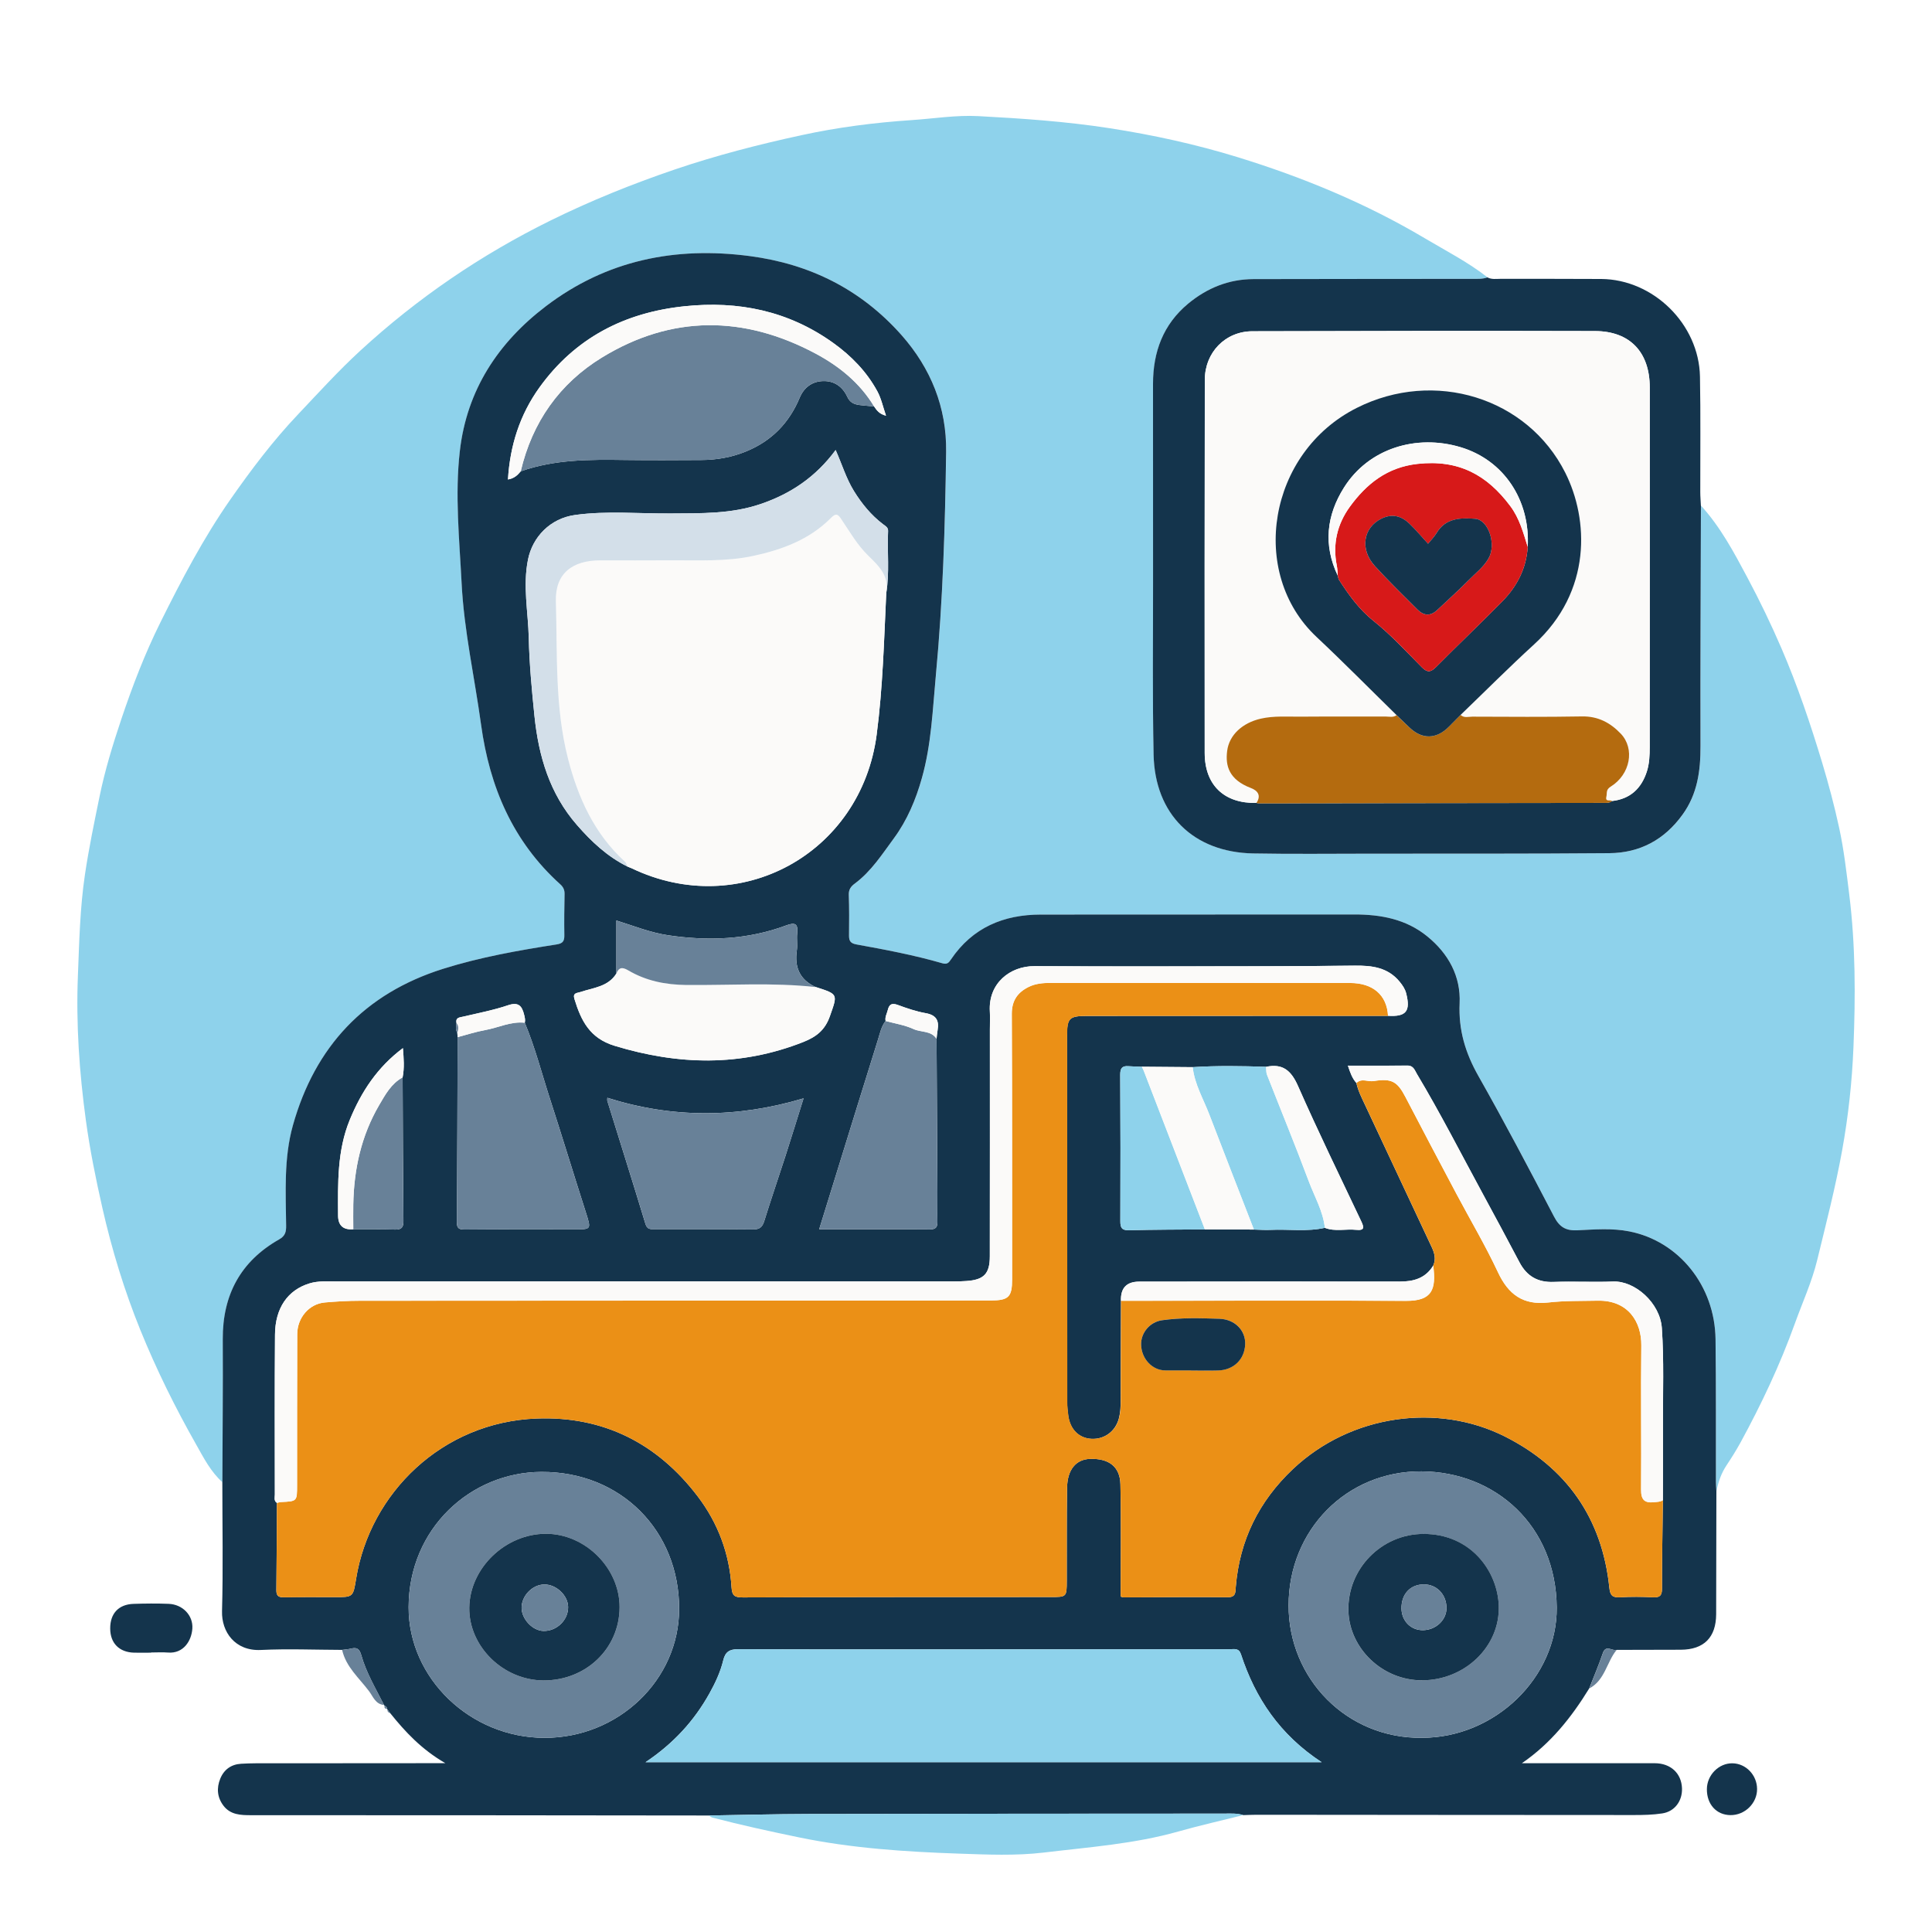 <svg viewBox="0 0 50 50" fill="none" xmlns="http://www.w3.org/2000/svg">
<path d="M44.02 13.084C44.524 13.636 44.872 14.29 45.22 14.943C45.541 15.544 45.836 16.157 46.106 16.783C46.521 17.747 46.856 18.739 47.159 19.743C47.326 20.298 47.475 20.861 47.597 21.423C47.72 21.988 47.787 22.575 47.859 23.154C48.021 24.467 48.021 25.788 47.967 27.105C47.931 27.998 47.834 28.889 47.674 29.774C47.501 30.732 47.257 31.672 47.028 32.615C46.891 33.177 46.645 33.712 46.449 34.258C46.067 35.321 45.585 36.34 45.045 37.331C44.934 37.533 44.809 37.732 44.682 37.923C44.543 38.133 44.47 38.351 44.422 38.589C44.418 38.511 44.41 38.434 44.409 38.355C44.406 37.122 44.415 35.889 44.399 34.656C44.381 33.28 43.455 32.124 42.17 31.869C41.728 31.781 41.274 31.819 40.827 31.841C40.523 31.856 40.361 31.759 40.218 31.484C39.584 30.264 38.941 29.044 38.262 27.848C37.925 27.253 37.746 26.66 37.777 25.965C37.808 25.266 37.488 24.681 36.941 24.235C36.39 23.786 35.738 23.666 35.052 23.666C32.348 23.667 29.645 23.669 26.942 23.67C25.973 23.67 25.172 24.006 24.613 24.83C24.556 24.914 24.515 24.967 24.384 24.929C23.657 24.717 22.912 24.578 22.167 24.443C22.016 24.416 21.974 24.353 21.975 24.214C21.978 23.862 21.98 23.509 21.969 23.157C21.964 23.019 22.026 22.939 22.125 22.866C22.549 22.553 22.83 22.108 23.135 21.695C23.478 21.231 23.703 20.695 23.861 20.136C24.106 19.263 24.138 18.363 24.223 17.468C24.402 15.548 24.46 13.622 24.488 11.695C24.504 10.545 24.092 9.531 23.332 8.673C22.286 7.491 20.96 6.832 19.404 6.628C17.477 6.374 15.697 6.734 14.129 7.926C12.889 8.869 12.083 10.096 11.903 11.67C11.771 12.812 11.891 13.958 11.949 15.099C12.011 16.33 12.285 17.536 12.451 18.754C12.672 20.37 13.275 21.781 14.503 22.888C14.581 22.958 14.616 23.035 14.613 23.142C14.605 23.494 14.601 23.847 14.607 24.199C14.609 24.351 14.574 24.416 14.406 24.443C13.415 24.598 12.428 24.772 11.469 25.073C9.438 25.713 8.153 27.085 7.582 29.125C7.345 29.972 7.397 30.852 7.407 31.722C7.408 31.877 7.386 31.986 7.227 32.076C6.228 32.642 5.76 33.513 5.767 34.661C5.774 35.893 5.76 37.127 5.756 38.359C5.454 38.089 5.273 37.733 5.079 37.388C4.536 36.431 4.047 35.442 3.634 34.425C3.219 33.403 2.894 32.341 2.649 31.259C2.479 30.508 2.326 29.755 2.222 28.991C2.053 27.751 1.966 26.504 2.016 25.254C2.051 24.378 2.069 23.498 2.199 22.63C2.299 21.956 2.438 21.289 2.575 20.621C2.715 19.933 2.921 19.265 3.142 18.605C3.428 17.756 3.75 16.914 4.151 16.108C4.695 15.013 5.262 13.93 5.961 12.928C6.499 12.158 7.067 11.404 7.719 10.718C8.246 10.161 8.761 9.593 9.327 9.073C10.804 7.715 12.445 6.597 14.239 5.711C15.281 5.197 16.357 4.763 17.458 4.388C18.535 4.022 19.634 3.739 20.741 3.499C21.676 3.295 22.636 3.172 23.596 3.108C24.169 3.07 24.739 2.975 25.315 3.005C26.45 3.065 27.583 3.143 28.71 3.317C29.836 3.491 30.946 3.734 32.029 4.067C33.717 4.587 35.348 5.26 36.875 6.167C37.423 6.493 37.993 6.783 38.498 7.179C38.366 7.226 38.228 7.217 38.092 7.217C36.209 7.219 34.325 7.219 32.442 7.223C31.803 7.225 31.243 7.451 30.753 7.857C30.104 8.395 29.843 9.107 29.843 9.93C29.841 11.642 29.843 13.355 29.843 15.067C29.845 16.555 29.826 18.043 29.857 19.529C29.888 21.075 30.888 22.056 32.433 22.086C33.447 22.107 34.462 22.093 35.477 22.093C37.536 22.091 39.595 22.097 41.654 22.08C42.441 22.074 43.077 21.734 43.546 21.084C43.932 20.548 44.013 19.946 44.011 19.306C44.005 17.232 44.017 15.157 44.022 13.084H44.02Z" fill="#8ED2EB"/>
<path d="M5.755 38.358C5.759 37.126 5.772 35.893 5.765 34.66C5.759 33.513 6.226 32.642 7.225 32.075C7.385 31.985 7.407 31.876 7.405 31.721C7.396 30.851 7.343 29.971 7.58 29.125C8.152 27.085 9.437 25.712 11.467 25.073C12.427 24.771 13.414 24.597 14.404 24.442C14.572 24.416 14.608 24.351 14.605 24.199C14.599 23.847 14.604 23.494 14.611 23.142C14.614 23.034 14.579 22.957 14.501 22.887C13.274 21.781 12.671 20.369 12.45 18.754C12.283 17.535 12.01 16.33 11.947 15.099C11.889 13.957 11.77 12.811 11.901 11.669C12.082 10.096 12.888 8.869 14.128 7.925C15.694 6.733 17.476 6.374 19.402 6.627C20.959 6.831 22.285 7.491 23.331 8.672C24.09 9.53 24.502 10.544 24.486 11.695C24.459 13.621 24.402 15.546 24.221 17.467C24.137 18.362 24.105 19.262 23.859 20.135C23.702 20.695 23.476 21.231 23.134 21.695C22.829 22.108 22.547 22.552 22.123 22.866C22.024 22.939 21.962 23.019 21.967 23.157C21.979 23.509 21.977 23.861 21.973 24.213C21.972 24.353 22.014 24.415 22.165 24.442C22.91 24.577 23.655 24.717 24.383 24.928C24.513 24.967 24.555 24.914 24.611 24.83C25.17 24.005 25.971 23.669 26.94 23.669C29.643 23.669 32.347 23.667 35.05 23.666C35.736 23.666 36.389 23.785 36.94 24.235C37.486 24.68 37.807 25.266 37.775 25.964C37.744 26.658 37.924 27.252 38.261 27.847C38.939 29.044 39.581 30.263 40.217 31.483C40.36 31.758 40.523 31.855 40.826 31.84C41.272 31.818 41.727 31.781 42.168 31.869C43.453 32.123 44.38 33.28 44.398 34.656C44.414 35.889 44.405 37.122 44.408 38.355C44.408 38.432 44.416 38.51 44.42 38.588C44.419 39.65 44.418 40.712 44.414 41.774C44.412 42.377 44.097 42.692 43.498 42.695C42.944 42.698 42.39 42.698 41.837 42.699C41.72 42.735 41.561 42.552 41.48 42.786C41.375 43.094 41.247 43.394 41.128 43.697C40.669 44.445 40.132 45.121 39.386 45.632C40.531 45.632 41.677 45.631 42.822 45.632C43.238 45.632 43.517 45.893 43.53 46.284C43.54 46.611 43.34 46.883 43.018 46.931C42.779 46.968 42.532 46.973 42.289 46.973C39.034 46.973 35.779 46.968 32.524 46.966C32.408 46.966 32.29 46.972 32.174 46.975C32.013 46.923 31.846 46.936 31.682 46.936C28.092 46.938 24.503 46.938 20.913 46.946C20.056 46.948 19.199 46.971 18.342 46.985C16.392 46.983 14.443 46.98 12.492 46.979C10.493 46.978 8.494 46.979 6.496 46.977C6.231 46.977 5.962 46.969 5.781 46.728C5.62 46.514 5.602 46.275 5.7 46.033C5.796 45.795 5.985 45.661 6.239 45.646C6.491 45.63 6.745 45.634 6.999 45.634C8.403 45.632 9.807 45.632 11.211 45.631C11.286 45.631 11.361 45.631 11.526 45.631C10.908 45.273 10.489 44.822 10.1 44.338C10.074 44.303 10.048 44.27 10.023 44.236L10.02 44.231C10.02 44.186 9.993 44.161 9.953 44.146L9.938 44.125C9.724 43.702 9.478 43.292 9.349 42.833C9.303 42.67 9.233 42.628 9.083 42.666C9.009 42.684 8.93 42.688 8.854 42.699C8.153 42.697 7.451 42.667 6.752 42.701C6.084 42.734 5.731 42.234 5.746 41.697C5.776 40.585 5.754 39.472 5.754 38.358H5.755ZM11.815 26.48C11.8 26.565 11.785 26.65 11.836 26.729C11.839 26.766 11.842 26.804 11.844 26.841C11.839 28.434 11.836 30.028 11.823 31.621C11.821 31.8 11.885 31.821 12.041 31.819C12.977 31.811 13.913 31.812 14.849 31.815C15.311 31.817 15.304 31.823 15.158 31.364C14.846 30.388 14.547 29.408 14.232 28.434C14.019 27.777 13.848 27.106 13.581 26.468C13.598 26.398 13.583 26.335 13.566 26.267C13.51 26.036 13.424 25.922 13.146 26.016C12.771 26.144 12.377 26.217 11.989 26.309C11.892 26.332 11.786 26.33 11.814 26.479L11.815 26.48ZM9.144 31.814C9.504 31.815 9.865 31.81 10.224 31.821C10.388 31.825 10.442 31.768 10.441 31.602C10.429 30.362 10.425 29.122 10.42 27.882C10.469 27.636 10.449 27.393 10.428 27.125C9.764 27.621 9.349 28.257 9.052 28.981C8.725 29.778 8.745 30.619 8.75 31.457C8.751 31.715 8.882 31.834 9.144 31.813V31.814ZM29.55 27.607C29.434 27.603 29.317 27.603 29.2 27.593C29.034 27.581 28.991 27.654 28.991 27.817C28.999 29.08 29 30.342 28.994 31.604C28.994 31.777 29.034 31.843 29.221 31.839C29.874 31.821 30.528 31.822 31.181 31.817C31.604 31.818 32.027 31.819 32.451 31.821C32.594 31.824 32.739 31.836 32.883 31.829C33.351 31.807 33.824 31.881 34.288 31.776C34.552 31.879 34.827 31.799 35.096 31.828C35.323 31.851 35.301 31.759 35.226 31.601C34.675 30.438 34.111 29.281 33.592 28.105C33.416 27.705 33.197 27.517 32.767 27.609C32.133 27.588 31.5 27.577 30.867 27.618C30.428 27.614 29.989 27.61 29.55 27.607ZM21.11 25.545C20.698 25.357 20.558 25.034 20.622 24.597C20.643 24.453 20.615 24.303 20.631 24.158C20.659 23.902 20.576 23.864 20.343 23.951C19.352 24.32 18.332 24.359 17.295 24.205C16.835 24.137 16.406 23.964 15.952 23.822V25.194C15.736 25.54 15.354 25.56 15.02 25.673C14.936 25.701 14.816 25.69 14.866 25.852C15.037 26.41 15.26 26.868 15.907 27.065C17.555 27.567 19.169 27.606 20.789 26.966C21.132 26.831 21.353 26.653 21.478 26.297C21.679 25.725 21.7 25.733 21.11 25.543V25.545ZM22.919 26.423C22.808 26.565 22.774 26.74 22.722 26.906C22.372 28.023 22.027 29.142 21.681 30.26C21.523 30.77 21.364 31.28 21.2 31.814C22.178 31.814 23.123 31.81 24.067 31.817C24.229 31.817 24.264 31.748 24.26 31.607C24.255 31.353 24.261 31.098 24.26 30.844C24.253 29.524 24.246 28.204 24.238 26.885C24.247 26.808 24.252 26.731 24.266 26.655C24.309 26.405 24.223 26.268 23.957 26.22C23.713 26.177 23.473 26.095 23.24 26.009C23.084 25.952 23.013 25.985 22.975 26.144C22.953 26.236 22.898 26.321 22.92 26.422L22.919 26.423ZM22.622 10.519C22.69 10.622 22.764 10.719 22.93 10.758C22.851 10.53 22.807 10.313 22.706 10.128C22.429 9.618 22.033 9.211 21.561 8.873C20.403 8.043 19.11 7.78 17.714 7.926C16.163 8.088 14.886 8.744 13.962 10.026C13.453 10.733 13.199 11.531 13.146 12.409C13.306 12.383 13.395 12.297 13.476 12.198C14.355 11.886 15.268 11.891 16.183 11.904C16.836 11.912 17.489 11.909 18.143 11.905C18.545 11.903 18.936 11.836 19.31 11.682C19.967 11.413 20.422 10.949 20.696 10.292C20.805 10.032 21.014 9.869 21.305 9.862C21.598 9.855 21.81 10.014 21.928 10.269C21.998 10.421 22.106 10.463 22.245 10.482C22.37 10.498 22.496 10.506 22.622 10.518V10.519ZM22.936 15.349C23.024 14.816 22.959 14.277 22.983 13.742C22.988 13.648 22.912 13.612 22.849 13.564C22.543 13.33 22.304 13.038 22.101 12.711C21.901 12.388 21.794 12.025 21.626 11.647C21.111 12.346 20.462 12.78 19.682 13.045C18.925 13.303 18.148 13.284 17.368 13.289C16.54 13.296 15.709 13.215 14.884 13.328C14.236 13.416 13.782 13.9 13.665 14.48C13.527 15.162 13.669 15.836 13.684 16.509C13.699 17.178 13.762 17.855 13.831 18.526C13.939 19.574 14.225 20.541 14.93 21.349C15.306 21.782 15.72 22.17 16.24 22.427C16.276 22.442 16.313 22.455 16.348 22.471C19.143 23.811 22.287 22.097 22.689 19.005C22.847 17.793 22.879 16.57 22.936 15.349ZM35.921 26.289C36.391 26.318 36.51 26.172 36.393 25.711C36.364 25.593 36.299 25.501 36.224 25.408C35.918 25.034 35.501 24.986 35.059 24.991C34.24 25.001 33.421 25.006 32.602 25.007C30.66 25.009 28.718 25.014 26.777 25.004C26.14 25 25.576 25.449 25.618 26.174C25.627 26.329 25.619 26.486 25.619 26.643C25.619 28.6 25.62 30.557 25.617 32.513C25.617 32.968 25.462 33.124 25.007 33.153C24.9 33.16 24.793 33.164 24.685 33.164C22.627 33.164 20.569 33.161 18.511 33.161C15.243 33.161 11.975 33.161 8.707 33.164C8.474 33.164 8.237 33.145 8.01 33.215C7.447 33.387 7.122 33.852 7.118 34.542C7.107 35.921 7.112 37.301 7.114 38.68C7.114 38.753 7.083 38.839 7.166 38.895C7.162 39.647 7.161 40.4 7.152 41.153C7.15 41.319 7.226 41.342 7.367 41.338C7.796 41.33 8.225 41.332 8.654 41.334C9.142 41.335 9.138 41.335 9.216 40.856C9.576 38.641 11.442 36.801 13.894 36.711C15.619 36.648 17.012 37.352 18.058 38.728C18.583 39.419 18.878 40.21 18.932 41.079C18.946 41.306 19.021 41.341 19.227 41.341C21.881 41.331 24.535 41.332 27.189 41.331C27.605 41.331 27.606 41.331 27.608 40.912C27.611 40.11 27.603 39.307 27.616 38.505C27.622 38.032 27.847 37.767 28.21 37.756C28.697 37.741 28.986 37.955 28.996 38.416C29.017 39.382 29.002 40.347 29.002 41.319C29.025 41.325 29.052 41.34 29.081 41.34C29.978 41.338 30.875 41.328 31.773 41.336C31.993 41.338 31.971 41.197 31.982 41.067C32.081 39.86 32.58 38.853 33.458 38.022C34.966 36.597 37.218 36.308 38.943 37.175C40.536 37.977 41.463 39.288 41.649 41.086C41.67 41.291 41.729 41.349 41.928 41.338C42.21 41.32 42.494 41.323 42.776 41.338C42.951 41.346 43.012 41.3 43.012 41.115C43.012 40.352 43.026 39.589 43.035 38.827C43.037 38.182 43.041 37.537 43.037 36.892C43.033 36.052 43.066 35.211 43.008 34.372C42.962 33.717 42.307 33.146 41.751 33.167C41.235 33.186 40.718 33.159 40.202 33.177C39.794 33.191 39.513 33.028 39.325 32.672C39.015 32.086 38.703 31.502 38.386 30.919C37.818 29.874 37.279 28.813 36.668 27.792C36.612 27.7 36.58 27.575 36.423 27.578C35.919 27.584 35.415 27.58 34.883 27.58C34.945 27.767 34.996 27.91 35.103 28.028C35.146 28.228 35.239 28.409 35.325 28.592C35.898 29.815 36.47 31.038 37.045 32.26C37.123 32.423 37.171 32.584 37.089 32.758C36.889 33.083 36.586 33.169 36.224 33.168C33.977 33.164 31.728 33.168 29.481 33.17C29.155 33.17 28.998 33.335 29.01 33.665C29.007 34.536 29.002 35.407 29.002 36.278C29.002 36.426 28.992 36.57 28.955 36.713C28.866 37.044 28.582 37.254 28.247 37.237C27.924 37.222 27.694 36.994 27.646 36.638C27.63 36.522 27.618 36.404 27.618 36.288C27.616 33.128 27.614 29.967 27.614 26.807C27.614 26.344 27.672 26.293 28.133 26.293C30.729 26.293 33.324 26.291 35.919 26.29L35.921 26.289ZM16.707 45.605H34.203C33.124 44.898 32.488 43.951 32.116 42.813C32.062 42.649 31.948 42.681 31.835 42.681C30.216 42.681 28.597 42.684 26.977 42.684C24.353 42.685 21.73 42.689 19.105 42.681C18.876 42.681 18.77 42.752 18.718 42.966C18.644 43.272 18.511 43.556 18.359 43.828C17.963 44.537 17.429 45.122 16.707 45.605H16.707ZM14.092 44.975C16.005 44.977 17.572 43.477 17.576 41.642C17.581 39.616 16.068 38.083 14.01 38.093C12.18 38.101 10.58 39.556 10.575 41.592C10.57 43.436 12.175 44.974 14.092 44.975ZM36.802 44.974C38.688 44.974 40.305 43.414 40.288 41.599C40.268 39.483 38.702 38.09 36.787 38.079C34.846 38.068 33.352 39.597 33.349 41.545C33.346 43.448 34.858 44.999 36.802 44.974ZM15.718 28.411C15.718 28.439 15.711 28.469 15.719 28.495C16.048 29.554 16.382 30.613 16.704 31.674C16.75 31.825 16.839 31.811 16.945 31.811C17.793 31.811 18.64 31.809 19.487 31.817C19.653 31.819 19.727 31.763 19.777 31.606C19.953 31.039 20.146 30.477 20.329 29.912C20.485 29.427 20.634 28.941 20.796 28.425C19.075 28.939 17.395 28.942 15.717 28.41L15.718 28.411Z" fill="#14344C"/>
<path d="M44.02 13.084C44.015 15.158 44.003 17.232 44.009 19.306C44.011 19.947 43.931 20.549 43.543 21.084C43.074 21.734 42.439 22.073 41.651 22.08C39.592 22.097 37.534 22.091 35.475 22.093C34.46 22.093 33.444 22.106 32.43 22.087C30.886 22.056 29.887 21.076 29.855 19.529C29.824 18.043 29.843 16.555 29.841 15.067C29.84 13.355 29.839 11.642 29.84 9.93C29.841 9.107 30.102 8.395 30.751 7.857C31.241 7.452 31.8 7.225 32.44 7.223C34.323 7.219 36.206 7.219 38.09 7.217C38.226 7.217 38.363 7.226 38.495 7.179C38.605 7.238 38.724 7.216 38.839 7.216C39.706 7.218 40.572 7.214 41.44 7.22C42.788 7.23 43.97 8.389 43.995 9.746C44.014 10.741 44.001 11.738 44.003 12.733C44.003 12.85 44.014 12.967 44.019 13.083L44.02 13.084ZM32.517 20.78C32.537 20.784 32.556 20.79 32.575 20.79C35.549 20.787 38.523 20.783 41.497 20.779C41.575 20.779 41.654 20.784 41.72 20.73C42.189 20.678 42.478 20.407 42.62 19.969C42.686 19.763 42.694 19.546 42.695 19.331C42.695 16.229 42.698 13.129 42.696 10.027C42.696 9.114 42.183 8.57 41.279 8.568C38.323 8.56 35.367 8.564 32.412 8.573C31.71 8.575 31.182 9.122 31.181 9.83C31.177 13.049 31.174 16.268 31.178 19.486C31.179 20.321 31.684 20.798 32.518 20.78H32.517Z" fill="#14344C"/>
<path d="M18.344 46.985C19.2 46.971 20.057 46.949 20.914 46.946C24.504 46.939 28.094 46.938 31.684 46.936C31.848 46.936 32.015 46.923 32.175 46.975C31.616 47.115 31.054 47.241 30.499 47.398C29.359 47.721 28.18 47.804 27.013 47.944C26.293 48.03 25.553 47.997 24.824 47.972C23.431 47.924 22.044 47.834 20.672 47.55C19.924 47.395 19.179 47.233 18.441 47.04C18.405 47.031 18.375 47.004 18.342 46.984L18.344 46.985Z" fill="#8ED2EB"/>
<path d="M3.911 42.771C3.764 42.771 3.617 42.774 3.471 42.771C3.085 42.761 2.853 42.525 2.852 42.146C2.85 41.758 3.068 41.521 3.456 41.508C3.757 41.498 4.061 41.495 4.362 41.507C4.725 41.52 5.001 41.805 4.978 42.147C4.957 42.465 4.747 42.799 4.35 42.768C4.205 42.756 4.058 42.766 3.911 42.766V42.772V42.771Z" fill="#14344C"/>
<path d="M45.473 46.299C45.476 46.667 45.157 46.98 44.783 46.975C44.42 46.971 44.171 46.695 44.174 46.303C44.176 45.937 44.483 45.628 44.837 45.634C45.186 45.64 45.471 45.939 45.473 46.299Z" fill="#14344C"/>
<path d="M8.855 42.699C8.931 42.688 9.009 42.684 9.084 42.665C9.234 42.628 9.303 42.669 9.349 42.832C9.479 43.291 9.725 43.701 9.939 44.124C9.719 44.109 9.653 43.904 9.553 43.771C9.299 43.43 8.953 43.142 8.854 42.699H8.855Z" fill="#688198"/>
<path d="M41.13 43.697C41.248 43.394 41.375 43.094 41.482 42.786C41.562 42.552 41.722 42.735 41.838 42.699C41.58 43.015 41.536 43.486 41.13 43.697Z" fill="#688198"/>
<path d="M9.954 44.145C9.994 44.16 10.021 44.184 10.022 44.23C9.972 44.223 9.936 44.206 9.954 44.145Z" fill="#688198"/>
<path d="M10.024 44.235C10.05 44.269 10.076 44.303 10.101 44.337C10.047 44.324 10.022 44.29 10.024 44.235Z" fill="#688198"/>
<path d="M37.09 32.758C37.172 32.583 37.124 32.423 37.047 32.259C36.471 31.037 35.9 29.814 35.327 28.591C35.241 28.408 35.148 28.227 35.105 28.027C35.241 27.896 35.404 28.003 35.554 27.978C36.016 27.902 36.164 27.992 36.37 28.386C36.806 29.224 37.248 30.059 37.69 30.893C38.05 31.57 38.442 32.232 38.767 32.926C39.037 33.504 39.419 33.782 40.067 33.709C40.492 33.661 40.923 33.67 41.351 33.662C42.145 33.648 42.484 34.221 42.477 34.821C42.462 36.064 42.481 37.307 42.471 38.55C42.468 38.815 42.561 38.905 42.811 38.877C42.89 38.868 42.967 38.87 43.036 38.826C43.026 39.589 43.011 40.352 43.013 41.115C43.013 41.301 42.951 41.346 42.777 41.338C42.495 41.324 42.21 41.32 41.929 41.338C41.73 41.35 41.671 41.291 41.65 41.086C41.464 39.288 40.537 37.977 38.943 37.175C37.219 36.307 34.966 36.597 33.459 38.022C32.58 38.853 32.082 39.861 31.982 41.067C31.971 41.197 31.994 41.338 31.774 41.336C30.876 41.328 29.979 41.338 29.081 41.34C29.054 41.34 29.026 41.325 29.003 41.319C29.003 40.347 29.018 39.382 28.997 38.416C28.987 37.955 28.697 37.741 28.21 37.756C27.848 37.768 27.623 38.032 27.616 38.505C27.604 39.307 27.611 40.11 27.608 40.912C27.607 41.331 27.605 41.331 27.19 41.331C24.536 41.332 21.882 41.331 19.228 41.341C19.021 41.341 18.946 41.306 18.932 41.079C18.878 40.21 18.584 39.419 18.058 38.728C17.013 37.352 15.621 36.649 13.895 36.711C11.443 36.8 9.577 38.64 9.217 40.856C9.138 41.335 9.143 41.334 8.655 41.334C8.226 41.333 7.797 41.331 7.368 41.338C7.227 41.341 7.15 41.319 7.153 41.153C7.162 40.4 7.163 39.647 7.167 38.895C7.204 38.887 7.243 38.874 7.281 38.873C7.691 38.853 7.689 38.854 7.689 38.435C7.689 37.134 7.689 35.832 7.693 34.531C7.694 34.1 8.004 33.742 8.409 33.708C8.709 33.682 9.011 33.664 9.313 33.664C14.758 33.66 20.202 33.659 25.647 33.656C26.107 33.656 26.194 33.562 26.194 33.108C26.193 30.818 26.197 28.529 26.186 26.238C26.185 25.896 26.336 25.684 26.619 25.544C26.795 25.455 26.991 25.438 27.188 25.438C27.969 25.439 28.749 25.438 29.53 25.438C31.335 25.438 33.14 25.437 34.945 25.44C35.525 25.44 35.894 25.746 35.923 26.29C33.328 26.29 30.732 26.292 28.137 26.292C27.676 26.292 27.618 26.344 27.618 26.806C27.618 29.966 27.619 33.127 27.622 36.287C27.622 36.404 27.634 36.522 27.65 36.637C27.698 36.993 27.927 37.22 28.251 37.236C28.586 37.253 28.87 37.043 28.959 36.712C28.997 36.569 29.006 36.425 29.006 36.277C29.006 35.406 29.011 34.536 29.014 33.665C29.198 33.665 29.382 33.665 29.567 33.665C31.841 33.664 34.115 33.654 36.389 33.667C37.069 33.671 37.172 33.368 37.094 32.759L37.09 32.758ZM30.825 35.466C30.825 35.466 30.825 35.468 30.825 35.468C31.058 35.468 31.291 35.474 31.525 35.467C31.927 35.455 32.206 35.182 32.225 34.795C32.242 34.437 31.968 34.143 31.558 34.13C31.063 34.113 30.567 34.097 30.073 34.167C29.759 34.212 29.522 34.491 29.532 34.804C29.543 35.166 29.821 35.463 30.154 35.465C30.377 35.467 30.601 35.465 30.825 35.465V35.466Z" fill="#EB9016"/>
<path d="M22.936 15.349C22.879 16.57 22.846 17.793 22.689 19.005C22.287 22.097 19.143 23.811 16.348 22.471C16.312 22.455 16.276 22.442 16.241 22.427C16.219 22.385 16.206 22.332 16.173 22.301C15.38 21.578 14.958 20.642 14.699 19.631C14.357 18.297 14.426 16.92 14.386 15.56C14.365 14.843 14.812 14.503 15.537 14.503C16.141 14.503 16.746 14.506 17.35 14.502C18.069 14.497 18.79 14.54 19.503 14.386C20.247 14.225 20.945 13.965 21.494 13.415C21.621 13.289 21.671 13.287 21.765 13.426C21.987 13.756 22.186 14.105 22.476 14.387C22.747 14.649 23.021 14.915 22.936 15.35V15.349Z" fill="#FBFAF9"/>
<path d="M16.707 45.605C17.43 45.122 17.964 44.538 18.359 43.828C18.512 43.555 18.645 43.271 18.719 42.966C18.771 42.753 18.877 42.68 19.106 42.681C21.73 42.689 24.354 42.686 26.978 42.684C28.597 42.684 30.216 42.681 31.836 42.681C31.948 42.681 32.063 42.648 32.117 42.813C32.489 43.951 33.125 44.898 34.204 45.605H16.708H16.707Z" fill="#8ED2EB"/>
<path d="M14.092 44.975C12.175 44.974 10.57 43.435 10.575 41.592C10.58 39.556 12.179 38.1 14.01 38.093C16.068 38.083 17.58 39.616 17.576 41.642C17.572 43.477 16.005 44.977 14.092 44.975ZM14.067 43.489C15.167 43.493 16.03 42.663 16.035 41.599C16.039 40.587 15.147 39.696 14.13 39.694C13.08 39.694 12.159 40.58 12.145 41.606C12.132 42.61 13.024 43.485 14.067 43.489Z" fill="#688198"/>
<path d="M36.802 44.974C34.859 44.999 33.346 43.448 33.349 41.545C33.352 39.596 34.846 38.068 36.787 38.079C38.702 38.09 40.268 39.482 40.288 41.599C40.305 43.414 38.688 44.973 36.802 44.974ZM36.804 43.486C37.905 43.483 38.821 42.615 38.787 41.562C38.759 40.663 38.061 39.697 36.837 39.699C35.751 39.701 34.864 40.606 34.896 41.694C34.925 42.665 35.778 43.49 36.803 43.487L36.804 43.486Z" fill="#688198"/>
<path d="M35.921 26.289C35.893 25.745 35.522 25.44 34.943 25.439C33.138 25.436 31.333 25.437 29.528 25.437C28.747 25.437 27.966 25.439 27.186 25.437C26.988 25.437 26.793 25.454 26.616 25.543C26.334 25.684 26.183 25.895 26.184 26.238C26.194 28.528 26.19 30.817 26.192 33.107C26.192 33.561 26.106 33.654 25.645 33.655C20.2 33.658 14.755 33.659 9.31 33.663C9.009 33.663 8.707 33.681 8.407 33.707C8.002 33.742 7.692 34.1 7.691 34.53C7.687 35.831 7.687 37.133 7.687 38.434C7.687 38.853 7.688 38.852 7.279 38.872C7.24 38.873 7.203 38.886 7.164 38.894C7.082 38.839 7.113 38.752 7.112 38.679C7.111 37.3 7.107 35.92 7.116 34.541C7.121 33.852 7.445 33.386 8.009 33.214C8.236 33.144 8.472 33.164 8.705 33.163C11.973 33.16 15.241 33.16 18.509 33.16C20.568 33.16 22.626 33.162 24.684 33.163C24.791 33.163 24.899 33.16 25.005 33.153C25.461 33.123 25.616 32.967 25.616 32.512C25.619 30.555 25.617 28.598 25.617 26.642C25.617 26.485 25.626 26.329 25.616 26.173C25.574 25.448 26.139 24.999 26.776 25.003C28.717 25.014 30.658 25.008 32.6 25.006C33.419 25.005 34.239 25.001 35.058 24.99C35.5 24.985 35.916 25.032 36.222 25.407C36.297 25.499 36.362 25.593 36.392 25.71C36.508 26.171 36.389 26.317 35.919 26.288L35.921 26.289Z" fill="#FBFAF9"/>
<path d="M22.622 10.519C22.496 10.507 22.37 10.499 22.245 10.482C22.107 10.464 21.998 10.421 21.928 10.27C21.81 10.014 21.598 9.855 21.305 9.862C21.013 9.869 20.805 10.032 20.696 10.293C20.422 10.949 19.967 11.414 19.31 11.683C18.936 11.836 18.545 11.904 18.143 11.906C17.489 11.91 16.836 11.913 16.183 11.905C15.268 11.892 14.355 11.887 13.476 12.199C13.773 10.927 14.482 9.924 15.578 9.253C17.382 8.15 19.247 8.16 21.105 9.15C21.719 9.477 22.253 9.91 22.622 10.519V10.519Z" fill="#688198"/>
<path d="M22.936 15.349C23.02 14.914 22.747 14.649 22.476 14.386C22.186 14.105 21.988 13.756 21.765 13.425C21.671 13.285 21.621 13.288 21.494 13.415C20.945 13.964 20.247 14.224 19.503 14.385C18.791 14.54 18.069 14.496 17.35 14.501C16.746 14.506 16.141 14.502 15.537 14.502C14.812 14.502 14.366 14.842 14.386 15.56C14.426 16.919 14.357 18.296 14.699 19.63C14.958 20.642 15.38 21.578 16.173 22.3C16.206 22.331 16.218 22.384 16.241 22.427C15.721 22.17 15.307 21.782 14.93 21.349C14.226 20.54 13.94 19.573 13.832 18.525C13.763 17.854 13.701 17.177 13.685 16.508C13.669 15.836 13.527 15.162 13.665 14.479C13.783 13.899 14.236 13.416 14.884 13.327C15.71 13.214 16.54 13.295 17.369 13.288C18.148 13.282 18.926 13.302 19.683 13.045C20.462 12.78 21.112 12.345 21.627 11.646C21.794 12.024 21.901 12.388 22.102 12.71C22.305 13.037 22.543 13.33 22.85 13.564C22.912 13.611 22.989 13.648 22.984 13.741C22.959 14.276 23.025 14.814 22.936 15.348L22.936 15.349Z" fill="#D3DFE9"/>
<path d="M13.581 26.468C13.849 27.106 14.019 27.777 14.232 28.434C14.547 29.409 14.845 30.389 15.158 31.364C15.305 31.823 15.311 31.817 14.849 31.816C13.914 31.814 12.977 31.812 12.041 31.82C11.886 31.821 11.822 31.8 11.823 31.622C11.835 30.028 11.838 28.434 11.843 26.841C12.08 26.779 12.315 26.702 12.555 26.659C12.897 26.598 13.22 26.429 13.581 26.469V26.468Z" fill="#688198"/>
<path d="M15.718 28.411C17.395 28.943 19.075 28.939 20.797 28.426C20.635 28.942 20.486 29.428 20.329 29.912C20.147 30.478 19.954 31.04 19.777 31.607C19.728 31.764 19.654 31.82 19.488 31.818C18.641 31.81 17.793 31.813 16.946 31.812C16.84 31.812 16.75 31.825 16.705 31.675C16.384 30.613 16.048 29.555 15.719 28.496C15.711 28.47 15.719 28.44 15.719 28.412L15.718 28.411Z" fill="#688198"/>
<path d="M24.238 26.885C24.245 28.204 24.253 29.524 24.26 30.844C24.262 31.098 24.255 31.353 24.26 31.607C24.263 31.748 24.229 31.817 24.067 31.817C23.123 31.81 22.179 31.814 21.2 31.814C21.364 31.281 21.522 30.771 21.681 30.26C22.027 29.142 22.372 28.023 22.722 26.906C22.774 26.74 22.808 26.565 22.919 26.423C23.162 26.489 23.417 26.528 23.643 26.632C23.84 26.723 24.098 26.667 24.238 26.885Z" fill="#688198"/>
<path d="M21.11 25.545C21.699 25.734 21.678 25.727 21.478 26.298C21.353 26.655 21.132 26.832 20.789 26.968C19.169 27.607 17.555 27.568 15.907 27.066C15.259 26.87 15.037 26.411 14.866 25.854C14.816 25.691 14.936 25.703 15.02 25.675C15.354 25.561 15.736 25.542 15.952 25.196C16.017 25.033 16.106 25.023 16.256 25.112C16.718 25.385 17.22 25.487 17.76 25.491C18.877 25.502 19.995 25.422 21.11 25.546L21.11 25.545Z" fill="#FBFAF9"/>
<path d="M43.036 38.826C42.967 38.87 42.89 38.867 42.811 38.876C42.561 38.905 42.468 38.815 42.471 38.549C42.481 37.306 42.462 36.063 42.477 34.82C42.484 34.22 42.145 33.647 41.351 33.661C40.923 33.669 40.492 33.66 40.067 33.708C39.419 33.781 39.037 33.503 38.767 32.925C38.442 32.231 38.049 31.57 37.69 30.892C37.248 30.058 36.806 29.223 36.37 28.385C36.165 27.991 36.016 27.901 35.554 27.977C35.404 28.003 35.241 27.895 35.105 28.026C34.998 27.909 34.947 27.766 34.884 27.578C35.416 27.578 35.92 27.582 36.424 27.576C36.581 27.574 36.614 27.698 36.669 27.791C37.28 28.812 37.82 29.872 38.387 30.917C38.704 31.5 39.017 32.085 39.326 32.67C39.515 33.026 39.795 33.19 40.203 33.175C40.719 33.157 41.237 33.185 41.752 33.165C42.308 33.144 42.964 33.715 43.009 34.37C43.067 35.21 43.034 36.05 43.039 36.891C43.043 37.535 43.037 38.18 43.036 38.825L43.036 38.826Z" fill="#FBFAF9"/>
<path d="M34.288 31.776C33.823 31.881 33.351 31.807 32.883 31.829C32.739 31.836 32.595 31.824 32.451 31.821C32.065 30.828 31.677 29.836 31.296 28.842C31.141 28.438 30.915 28.059 30.866 27.618C31.499 27.577 32.132 27.588 32.766 27.609C32.773 27.676 32.765 27.749 32.788 27.81C33.148 28.73 33.524 29.644 33.87 30.569C34.018 30.967 34.24 31.342 34.287 31.775L34.288 31.776Z" fill="#8ED2EB"/>
<path d="M22.622 10.519C22.253 9.909 21.719 9.477 21.105 9.149C19.247 8.159 17.382 8.149 15.578 9.252C14.482 9.923 13.773 10.926 13.476 12.198C13.395 12.297 13.305 12.382 13.146 12.409C13.199 11.531 13.453 10.733 13.962 10.026C14.886 8.744 16.163 8.088 17.714 7.926C19.11 7.78 20.402 8.044 21.561 8.873C22.033 9.211 22.429 9.618 22.706 10.128C22.806 10.313 22.851 10.529 22.93 10.758C22.764 10.719 22.69 10.621 22.622 10.519Z" fill="#FBFAF9"/>
<path d="M21.11 25.545C19.995 25.422 18.876 25.502 17.759 25.491C17.219 25.485 16.718 25.384 16.256 25.111C16.105 25.023 16.016 25.032 15.951 25.195V23.823C16.405 23.964 16.833 24.137 17.294 24.206C18.331 24.359 19.351 24.32 20.342 23.952C20.575 23.864 20.658 23.903 20.63 24.159C20.615 24.304 20.642 24.453 20.621 24.598C20.557 25.035 20.698 25.358 21.109 25.545L21.11 25.545Z" fill="#688198"/>
<path d="M31.182 31.817C30.528 31.823 29.875 31.821 29.222 31.839C29.034 31.843 28.994 31.777 28.995 31.604C29 30.342 28.999 29.08 28.992 27.817C28.991 27.654 29.034 27.581 29.201 27.593C29.317 27.602 29.435 27.602 29.551 27.607C29.568 27.642 29.587 27.676 29.601 27.712C30.129 29.081 30.656 30.449 31.183 31.817H31.182Z" fill="#8ED2EB"/>
<path d="M31.182 31.817C30.655 30.449 30.128 29.081 29.6 27.712C29.586 27.676 29.567 27.642 29.55 27.607C29.989 27.61 30.428 27.614 30.867 27.618C30.916 28.06 31.142 28.439 31.297 28.842C31.678 29.836 32.066 30.828 32.451 31.821C32.029 31.819 31.605 31.818 31.182 31.817Z" fill="#FBFAF9"/>
<path d="M37.09 32.758C37.169 33.367 37.065 33.669 36.386 33.665C34.112 33.652 31.838 33.662 29.564 33.663C29.379 33.663 29.195 33.663 29.011 33.663C28.999 33.333 29.156 33.168 29.482 33.167C31.729 33.166 33.977 33.161 36.225 33.166C36.587 33.166 36.889 33.081 37.09 32.756L37.09 32.758Z" fill="#FBFAF9"/>
<path d="M10.419 27.883C10.425 29.123 10.428 30.362 10.44 31.603C10.441 31.769 10.388 31.826 10.223 31.821C9.863 31.811 9.503 31.816 9.143 31.814C9.143 31.599 9.138 31.386 9.143 31.171C9.159 30.261 9.349 29.395 9.811 28.603C9.971 28.33 10.124 28.045 10.419 27.883V27.883Z" fill="#688198"/>
<path d="M34.288 31.776C34.241 31.342 34.019 30.968 33.87 30.57C33.525 29.644 33.149 28.73 32.789 27.811C32.766 27.75 32.773 27.676 32.766 27.61C33.196 27.518 33.415 27.705 33.592 28.105C34.111 29.282 34.675 30.44 35.226 31.602C35.301 31.76 35.323 31.852 35.096 31.828C34.828 31.801 34.552 31.88 34.288 31.777V31.776Z" fill="#FBFAF9"/>
<path d="M10.419 27.883C10.124 28.044 9.971 28.329 9.811 28.602C9.349 29.394 9.159 30.261 9.143 31.171C9.139 31.385 9.143 31.599 9.143 31.814C8.881 31.834 8.75 31.716 8.749 31.458C8.745 30.619 8.724 29.779 9.052 28.982C9.349 28.259 9.763 27.622 10.427 27.125C10.448 27.394 10.468 27.637 10.419 27.883Z" fill="#FBFAF9"/>
<path d="M13.581 26.468C13.221 26.428 12.897 26.597 12.555 26.658C12.315 26.701 12.08 26.779 11.843 26.841C11.841 26.804 11.838 26.766 11.835 26.729C11.861 26.644 11.876 26.558 11.814 26.48C11.785 26.332 11.892 26.333 11.989 26.311C12.377 26.219 12.771 26.144 13.146 26.017C13.424 25.923 13.51 26.038 13.566 26.268C13.583 26.337 13.598 26.4 13.581 26.469V26.468Z" fill="#FBFAF9"/>
<path d="M24.238 26.884C24.098 26.667 23.84 26.722 23.643 26.632C23.418 26.528 23.163 26.49 22.919 26.423C22.898 26.322 22.952 26.237 22.974 26.144C23.012 25.985 23.084 25.952 23.239 26.01C23.473 26.096 23.712 26.177 23.956 26.221C24.222 26.267 24.308 26.405 24.265 26.656C24.252 26.732 24.247 26.808 24.237 26.885L24.238 26.884Z" fill="#FBFAF9"/>
<path d="M11.815 26.48C11.878 26.558 11.861 26.644 11.836 26.729C11.784 26.65 11.799 26.565 11.815 26.48Z" fill="#688198"/>
<path d="M32.517 20.78C31.684 20.798 31.179 20.321 31.177 19.486C31.173 16.268 31.176 13.049 31.18 9.83C31.181 9.121 31.71 8.574 32.411 8.573C35.367 8.564 38.323 8.56 41.279 8.568C42.182 8.57 42.694 9.114 42.695 10.027C42.697 13.129 42.695 16.229 42.694 19.331C42.694 19.546 42.686 19.764 42.619 19.969C42.478 20.407 42.188 20.678 41.719 20.73C41.673 20.689 41.536 20.765 41.572 20.615C41.594 20.524 41.553 20.439 41.683 20.358C42.194 20.042 42.314 19.374 41.945 18.987C41.674 18.703 41.355 18.533 40.939 18.54C39.995 18.558 39.05 18.549 38.105 18.547C38.002 18.547 37.889 18.587 37.798 18.5C38.431 17.891 39.05 17.268 39.699 16.676C41.207 15.299 41.112 13.435 40.508 12.232C39.528 10.284 37.116 9.546 35.112 10.555C32.813 11.713 32.307 14.827 34.068 16.481C34.773 17.142 35.451 17.83 36.142 18.506C36.056 18.574 35.955 18.543 35.861 18.543C35.121 18.545 34.383 18.54 33.643 18.546C33.304 18.549 32.965 18.52 32.627 18.598C32.156 18.706 31.812 19.015 31.758 19.43C31.707 19.825 31.811 20.177 32.372 20.392C32.549 20.46 32.644 20.584 32.516 20.779L32.517 20.78Z" fill="#FBFAF9"/>
<path d="M32.517 20.78C32.645 20.586 32.55 20.461 32.373 20.394C31.81 20.179 31.708 19.826 31.759 19.432C31.812 19.018 32.157 18.707 32.628 18.599C32.967 18.522 33.305 18.55 33.644 18.547C34.383 18.541 35.122 18.547 35.861 18.544C35.955 18.544 36.057 18.575 36.143 18.508C36.254 18.613 36.364 18.72 36.474 18.826C36.804 19.141 37.171 19.136 37.496 18.808C37.598 18.707 37.698 18.604 37.799 18.501C37.89 18.588 38.003 18.547 38.105 18.547C39.05 18.55 39.995 18.558 40.94 18.541C41.356 18.533 41.675 18.704 41.946 18.988C42.315 19.375 42.195 20.043 41.683 20.359C41.554 20.439 41.595 20.524 41.573 20.616C41.537 20.766 41.674 20.689 41.72 20.731C41.654 20.786 41.575 20.779 41.497 20.779C38.523 20.783 35.549 20.787 32.575 20.791C32.555 20.791 32.537 20.784 32.517 20.781V20.78Z" fill="#B46B0F"/>
<path d="M30.825 35.466C30.601 35.466 30.377 35.468 30.154 35.466C29.821 35.464 29.543 35.167 29.532 34.805C29.522 34.492 29.759 34.213 30.073 34.168C30.567 34.098 31.064 34.114 31.558 34.13C31.967 34.144 32.241 34.438 32.225 34.796C32.207 35.183 31.927 35.456 31.525 35.468C31.292 35.475 31.058 35.469 30.825 35.469C30.825 35.469 30.825 35.468 30.825 35.467V35.466Z" fill="#14344C"/>
<path d="M14.066 43.489C13.024 43.485 12.132 42.611 12.145 41.606C12.159 40.58 13.08 39.694 14.13 39.694C15.148 39.695 16.04 40.587 16.035 41.599C16.03 42.663 15.166 43.493 14.066 43.489ZM14.088 41.006C13.78 41.008 13.499 41.297 13.499 41.609C13.499 41.901 13.783 42.203 14.065 42.209C14.408 42.217 14.708 41.926 14.703 41.589C14.699 41.289 14.397 41.004 14.088 41.006Z" fill="#14344C"/>
<path d="M36.804 43.486C35.779 43.49 34.926 42.664 34.897 41.694C34.865 40.605 35.751 39.701 36.838 39.698C38.062 39.696 38.759 40.662 38.788 41.561C38.821 42.615 37.906 43.483 36.805 43.486L36.804 43.486ZM37.435 41.607C37.43 41.262 37.181 41.004 36.851 41.004C36.499 41.003 36.264 41.256 36.27 41.631C36.276 41.952 36.515 42.192 36.825 42.189C37.163 42.185 37.44 41.922 37.435 41.608V41.607Z" fill="#14344C"/>
<path d="M37.8 18.501C37.699 18.604 37.599 18.707 37.497 18.808C37.172 19.135 36.805 19.141 36.475 18.826C36.364 18.72 36.254 18.613 36.144 18.508C35.453 17.832 34.774 17.143 34.07 16.482C32.309 14.829 32.814 11.713 35.114 10.556C37.118 9.546 39.53 10.286 40.509 12.234C41.114 13.437 41.208 15.301 39.701 16.678C39.053 17.27 38.433 17.893 37.8 18.502V18.501ZM34.621 14.896C34.632 14.933 34.634 14.976 34.654 15.007C34.909 15.4 35.173 15.772 35.552 16.074C36 16.431 36.391 16.86 36.797 17.268C36.937 17.41 37.027 17.401 37.165 17.262C37.734 16.687 38.322 16.131 38.888 15.554C39.265 15.169 39.502 14.705 39.537 14.154C39.605 12.945 38.921 11.909 37.801 11.573C36.654 11.229 35.421 11.602 34.782 12.617C34.329 13.337 34.243 14.105 34.62 14.896H34.621Z" fill="#14344C"/>
<path d="M14.088 41.006C14.397 41.004 14.698 41.289 14.703 41.588C14.708 41.926 14.408 42.217 14.065 42.209C13.784 42.203 13.5 41.902 13.499 41.609C13.499 41.297 13.78 41.008 14.088 41.006Z" fill="#688198"/>
<path d="M37.435 41.607C37.44 41.921 37.163 42.185 36.825 42.188C36.515 42.191 36.276 41.951 36.27 41.63C36.264 41.255 36.499 41.002 36.851 41.003C37.181 41.004 37.43 41.261 37.435 41.606V41.607Z" fill="#688198"/>
<path d="M39.537 14.155C39.502 14.706 39.266 15.169 38.889 15.555C38.323 16.133 37.735 16.689 37.166 17.262C37.027 17.402 36.938 17.411 36.797 17.269C36.392 16.86 36.001 16.431 35.553 16.075C35.174 15.773 34.909 15.4 34.654 15.008C34.634 14.977 34.632 14.934 34.622 14.897C34.614 14.811 34.614 14.723 34.597 14.639C34.484 14.081 34.608 13.565 34.932 13.117C35.364 12.522 35.898 12.093 36.685 12.005C37.749 11.887 38.485 12.29 39.087 13.097C39.325 13.415 39.423 13.786 39.538 14.154L39.537 14.155ZM36.958 14.074C36.789 13.89 36.64 13.71 36.473 13.55C36.267 13.352 36.03 13.287 35.754 13.422C35.278 13.653 35.187 14.217 35.582 14.65C35.936 15.038 36.313 15.404 36.685 15.776C36.846 15.937 37.019 15.953 37.193 15.788C37.46 15.535 37.738 15.291 37.995 15.027C38.177 14.839 38.394 14.682 38.526 14.447C38.728 14.087 38.523 13.451 38.176 13.426C37.8 13.4 37.413 13.403 37.178 13.796C37.119 13.895 37.035 13.978 36.957 14.075L36.958 14.074Z" fill="#D71919"/>
<path d="M39.537 14.155C39.422 13.787 39.324 13.416 39.086 13.098C38.483 12.29 37.748 11.887 36.684 12.006C35.898 12.094 35.364 12.523 34.931 13.118C34.607 13.566 34.483 14.082 34.596 14.639C34.613 14.724 34.613 14.812 34.621 14.898C34.244 14.108 34.328 13.339 34.783 12.618C35.421 11.604 36.655 11.23 37.802 11.575C38.921 11.91 39.605 12.947 39.537 14.156V14.155Z" fill="#FBFAF9"/>
<path d="M36.957 14.074C37.035 13.978 37.119 13.894 37.179 13.795C37.414 13.402 37.801 13.398 38.176 13.426C38.523 13.451 38.729 14.087 38.526 14.446C38.394 14.681 38.178 14.839 37.996 15.026C37.738 15.29 37.461 15.533 37.194 15.787C37.019 15.953 36.846 15.936 36.685 15.775C36.314 15.404 35.936 15.037 35.582 14.649C35.187 14.216 35.279 13.652 35.754 13.421C36.03 13.287 36.268 13.352 36.474 13.55C36.641 13.71 36.789 13.889 36.958 14.073L36.957 14.074Z" fill="#14344C"/>
</svg>
